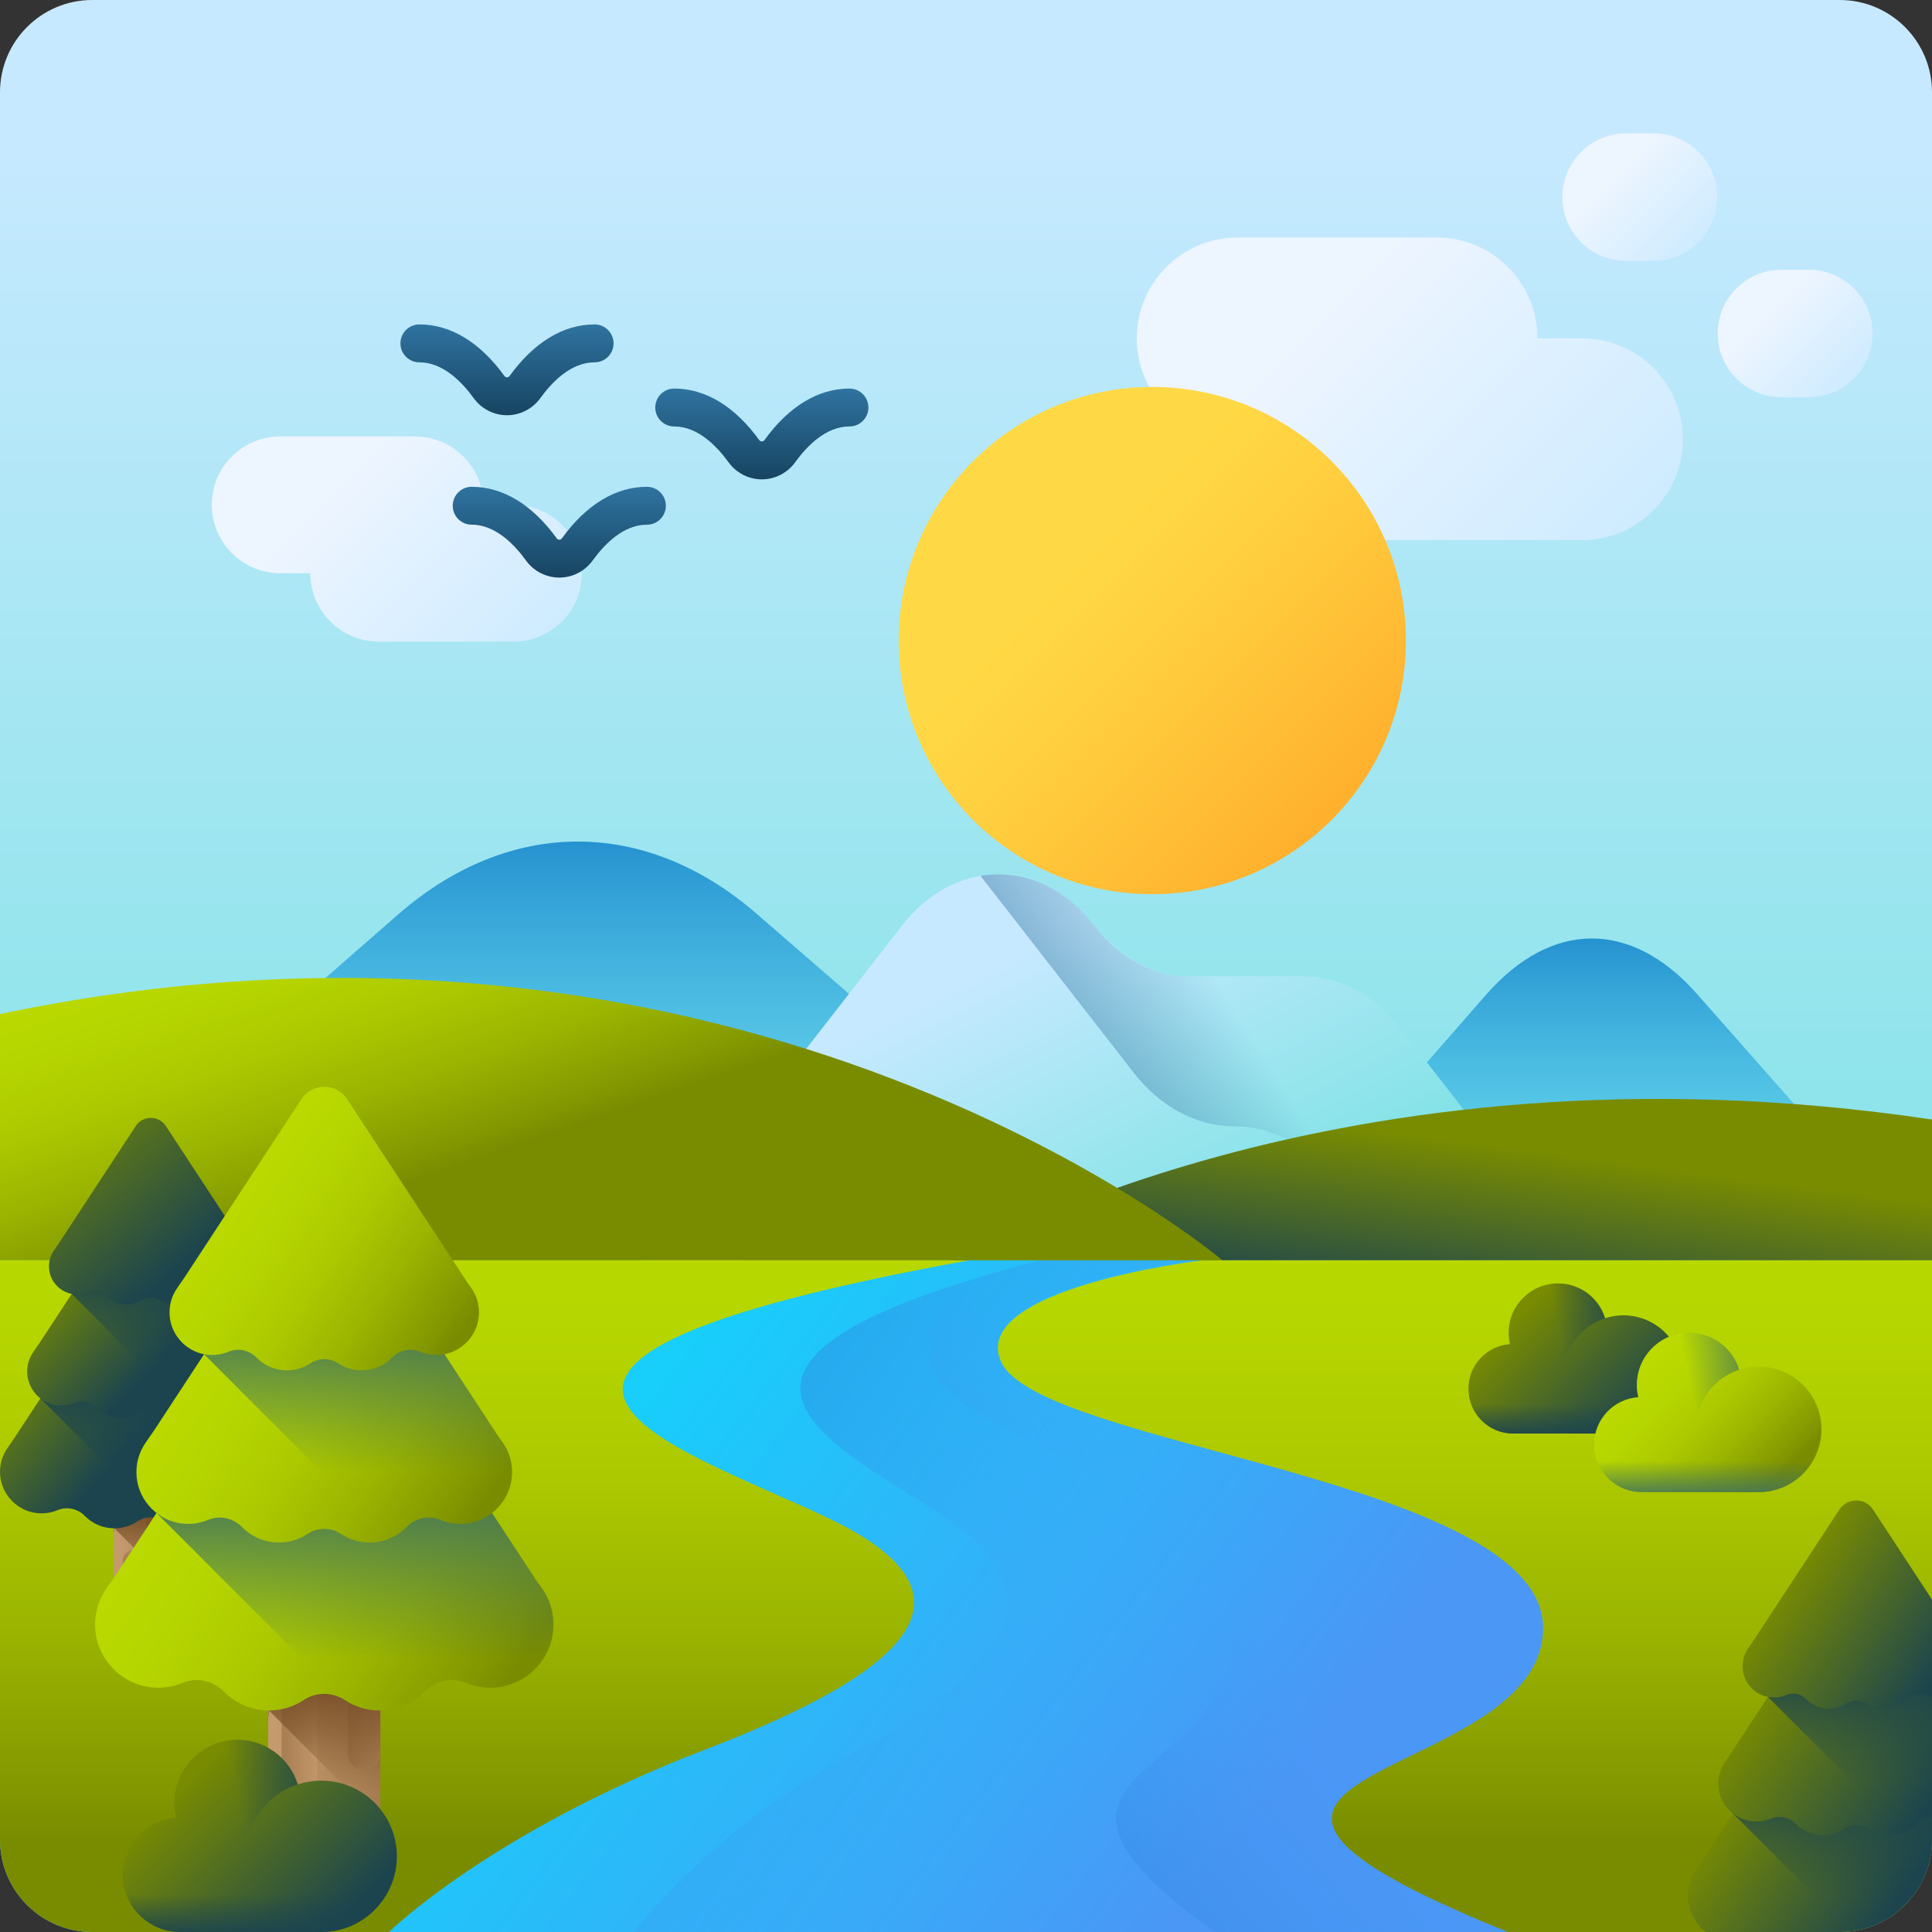 

<svg id="Capa_1" enable-background="new 0 0 510 510" height="512" viewBox="0 0 510 510" width="512" xmlns="http://www.w3.org/2000/svg" xmlns:xlink="http://www.w3.org/1999/xlink"><rect x="0" y="0" width="510" height="510" fill="#333333" stroke="none"/><linearGradient id="lg1"><stop offset="0" stop-color="#c7e9ff"/><stop offset=".356" stop-color="#a3e6f2"/><stop offset="1" stop-color="#65e0db"/></linearGradient><linearGradient id="SVGID_1_" gradientUnits="userSpaceOnUse" x1="255" x2="255" xlink:href="#lg1" y1="34.721" y2="483.763"/><linearGradient id="lg2"><stop offset="0" stop-color="#edf5ff"/><stop offset="1" stop-color="#c7e9ff"/></linearGradient><linearGradient id="SVGID_2_" gradientUnits="userSpaceOnUse" x1="90.037" x2="148.637" xlink:href="#lg2" y1="127.555" y2="186.155"/><linearGradient id="SVGID_3_" gradientUnits="userSpaceOnUse" x1="350.431" x2="436.883" xlink:href="#lg2" y1="80.899" y2="167.351"/><linearGradient id="SVGID_4_" gradientUnits="userSpaceOnUse" x1="426.699" x2="451.278" xlink:href="#lg2" y1="45.853" y2="70.431"/><linearGradient id="SVGID_5_" gradientUnits="userSpaceOnUse" x1="467.699" x2="492.278" xlink:href="#lg2" y1="81.853" y2="106.431"/><linearGradient id="SVGID_6_" gradientUnits="userSpaceOnUse" x1="282.838" x2="367.724" y1="147.761" y2="232.647"><stop offset="0" stop-color="#ffd945"/><stop offset=".304" stop-color="#ffcd3e"/><stop offset=".856" stop-color="#ffad2b"/><stop offset="1" stop-color="#ffa325"/></linearGradient><linearGradient id="lg3"><stop offset="0" stop-color="#18cefb" stop-opacity="0"/><stop offset="1" stop-color="#0469bb"/></linearGradient><linearGradient id="SVGID_7_" gradientUnits="userSpaceOnUse" x1="420.467" x2="420.467" xlink:href="#lg3" y1="346.547" y2="222.793"/><linearGradient id="SVGID_8_" gradientUnits="userSpaceOnUse" x1="152.941" x2="152.941" xlink:href="#lg3" y1="350.72" y2="189.69"/><linearGradient id="SVGID_9_" gradientUnits="userSpaceOnUse" x1="255.997" x2="313.943" xlink:href="#lg1" y1="257.167" y2="374.348"/><linearGradient id="SVGID_10_" gradientUnits="userSpaceOnUse" x1="336.632" x2="265.545" y1="282.888" y2="329.192"><stop offset="0" stop-color="#2f73a0" stop-opacity="0"/><stop offset="1" stop-color="#2f73a0"/></linearGradient><linearGradient id="lg4"><stop offset="0" stop-color="#798c00"/><stop offset="1" stop-color="#1b444f"/></linearGradient><linearGradient id="SVGID_11_" gradientUnits="userSpaceOnUse" x1="384.946" x2="378.901" xlink:href="#lg4" y1="301.085" y2="347.174"/><linearGradient id="lg5"><stop offset="0" stop-color="#bada00"/><stop offset=".219" stop-color="#b6d600"/><stop offset=".45" stop-color="#acc900"/><stop offset=".687" stop-color="#9ab400"/><stop offset=".927" stop-color="#829700"/><stop offset="1" stop-color="#798c00"/></linearGradient><linearGradient id="SVGID_12_" gradientUnits="userSpaceOnUse" x1="123.2" x2="149.517" xlink:href="#lg5" y1="220.343" y2="297.83"/><linearGradient id="SVGID_13_" gradientUnits="userSpaceOnUse" x1="255" x2="255" xlink:href="#lg5" y1="309.918" y2="485.992"/><linearGradient id="SVGID_14_" gradientUnits="userSpaceOnUse" x1="159.807" x2="313.807" y1="381.909" y2="502.909"><stop offset="0" stop-color="#18cefb"/><stop offset="1" stop-color="#4a97f6"/></linearGradient><linearGradient id="lg6"><stop offset="0" stop-color="#4a97f6" stop-opacity="0"/><stop offset="1" stop-color="#0469bb"/></linearGradient><linearGradient id="SVGID_15_" gradientUnits="userSpaceOnUse" x1="270.494" x2="88.36" xlink:href="#lg6" y1="441.335" y2="316.243"/><linearGradient id="SVGID_16_" gradientUnits="userSpaceOnUse" x1="328.689" x2="185.689" xlink:href="#lg6" y1="423.541" y2="539.541"/><linearGradient id="SVGID_17_" gradientUnits="userSpaceOnUse" x1="399.676" x2="430.283" xlink:href="#lg4" y1="347.717" y2="378.324"/><linearGradient id="lg7"><stop offset="0" stop-color="#1b444f" stop-opacity="0"/><stop offset="1" stop-color="#1b444f"/></linearGradient><linearGradient id="SVGID_18_" gradientUnits="userSpaceOnUse" x1="411.481" x2="431.174" xlink:href="#lg7" y1="351.737" y2="347.733"/><linearGradient id="SVGID_19_" gradientUnits="userSpaceOnUse" x1="415.471" x2="415.471" xlink:href="#lg7" y1="370.677" y2="379.806"/><linearGradient id="SVGID_20_" gradientUnits="userSpaceOnUse" x1="433.596" x2="466.101" xlink:href="#lg5" y1="361.28" y2="393.785"/><linearGradient id="lg8"><stop offset="0" stop-color="#43765a" stop-opacity="0"/><stop offset="1" stop-color="#43765a"/></linearGradient><linearGradient id="SVGID_21_" gradientUnits="userSpaceOnUse" x1="446.134" x2="467.047" xlink:href="#lg8" y1="365.549" y2="361.297"/><linearGradient id="SVGID_22_" gradientUnits="userSpaceOnUse" x1="450.371" x2="450.371" xlink:href="#lg8" y1="385.663" y2="395.358"/><linearGradient id="SVGID_23_" gradientUnits="userSpaceOnUse" x1="462.494" x2="505.154" xlink:href="#lg4" y1="466.607" y2="496.333"/><linearGradient id="SVGID_24_" gradientUnits="userSpaceOnUse" x1="483.73" x2="483.73" xlink:href="#lg7" y1="500.826" y2="470.682"/><linearGradient id="SVGID_25_" gradientUnits="userSpaceOnUse" x1="467.196" x2="511.307" xlink:href="#lg4" y1="442.961" y2="473.698"/><linearGradient id="SVGID_26_" gradientUnits="userSpaceOnUse" x1="488.34" x2="488.34" xlink:href="#lg7" y1="470.676" y2="441.18"/><linearGradient id="SVGID_27_" gradientUnits="userSpaceOnUse" x1="471.141" x2="510.19" xlink:href="#lg4" y1="416.845" y2="444.055"/><linearGradient id="lg9"><stop offset="0" stop-color="#c59b6d"/><stop offset="1" stop-color="#8b6239"/></linearGradient><linearGradient id="SVGID_28_" gradientUnits="userSpaceOnUse" x1="31.378" x2="64.185" xlink:href="#lg9" y1="413.76" y2="413.76"/><linearGradient id="SVGID_29_" gradientUnits="userSpaceOnUse" x1="39.394" x2="25.954" xlink:href="#lg9" y1="422.383" y2="422.383"/><linearGradient id="SVGID_30_" gradientUnits="userSpaceOnUse" x1="57.893" x2="35.452" xlink:href="#lg9" y1="409.204" y2="409.204"/><linearGradient id="lg10"><stop offset="0" stop-color="#754c24" stop-opacity="0"/><stop offset="1" stop-color="#754c24"/></linearGradient><linearGradient id="SVGID_31_" gradientUnits="userSpaceOnUse" x1="39.805" x2="39.805" xlink:href="#lg10" y1="417.724" y2="397.975"/><linearGradient id="SVGID_32_" gradientUnits="userSpaceOnUse" x1="8.241" x2="38.098" xlink:href="#lg4" y1="351.272" y2="376.153"/><linearGradient id="SVGID_33_" gradientUnits="userSpaceOnUse" x1="45.136" x2="45.136" xlink:href="#lg7" y1="394.601" y2="364.977"/><linearGradient id="SVGID_34_" gradientUnits="userSpaceOnUse" x1="16.431" x2="43.302" xlink:href="#lg4" y1="332.229" y2="358.105"/><linearGradient id="SVGID_35_" gradientUnits="userSpaceOnUse" x1="45.68" x2="45.68" xlink:href="#lg7" y1="361.919" y2="335.495"/><linearGradient id="SVGID_36_" gradientUnits="userSpaceOnUse" x1="8.387" x2="44.962" xlink:href="#lg4" y1="293.593" y2="336.636"/><linearGradient id="SVGID_37_" gradientUnits="userSpaceOnUse" x1="72.788" x2="122.647" xlink:href="#lg9" y1="447.581" y2="447.581"/><linearGradient id="SVGID_38_" gradientUnits="userSpaceOnUse" x1="84.97" x2="64.545" xlink:href="#lg9" y1="460.685" y2="460.685"/><linearGradient id="SVGID_39_" gradientUnits="userSpaceOnUse" x1="113.084" x2="78.979" xlink:href="#lg9" y1="440.657" y2="440.657"/><linearGradient id="SVGID_40_" gradientUnits="userSpaceOnUse" x1="85.596" x2="85.596" xlink:href="#lg10" y1="473.24" y2="443.227"/><linearGradient id="SVGID_41_" gradientUnits="userSpaceOnUse" x1="47.355" x2="134.335" xlink:href="#lg5" y1="382.341" y2="442.95"/><linearGradient id="SVGID_42_" gradientUnits="userSpaceOnUse" x1="93.698" x2="93.698" xlink:href="#lg8" y1="438.099" y2="393.078"/><linearGradient id="SVGID_43_" gradientUnits="userSpaceOnUse" x1="54.249" x2="125.548" xlink:href="#lg5" y1="350.482" y2="400.163"/><linearGradient id="SVGID_44_" gradientUnits="userSpaceOnUse" x1="94.524" x2="94.524" xlink:href="#lg8" y1="388.432" y2="348.273"/><linearGradient id="SVGID_45_" gradientUnits="userSpaceOnUse" x1="59.777" x2="118.502" xlink:href="#lg5" y1="315.035" y2="355.955"/><linearGradient id="SVGID_46_" gradientUnits="userSpaceOnUse" x1="47.838" x2="87.026" xlink:href="#lg4" y1="470.698" y2="509.887"/><linearGradient id="SVGID_47_" gradientUnits="userSpaceOnUse" x1="62.953" x2="88.167" xlink:href="#lg7" y1="475.845" y2="470.718"/><linearGradient id="SVGID_48_" gradientUnits="userSpaceOnUse" x1="68.061" x2="68.061" xlink:href="#lg7" y1="500.095" y2="511.784"/><linearGradient id="lg11"><stop offset="0" stop-color="#2f73a0"/><stop offset="1" stop-color="#174461"/></linearGradient><linearGradient id="SVGID_49_" gradientUnits="userSpaceOnUse" x1="133.834" x2="133.834" xlink:href="#lg11" y1="85.641" y2="109.609"/><linearGradient id="SVGID_50_" gradientUnits="userSpaceOnUse" x1="147.644" x2="147.644" xlink:href="#lg11" y1="128.5" y2="152.469"/><linearGradient id="SVGID_51_" gradientUnits="userSpaceOnUse" x1="201.106" x2="201.106" xlink:href="#lg11" y1="102.569" y2="126.538"/><g><path d="m485.638 510h-461.276c-13.455 0-24.362-10.907-24.362-24.362v-461.276c0-13.455 10.907-24.362 24.362-24.362h461.275c13.456 0 24.363 10.907 24.363 24.362v461.275c0 13.456-10.907 24.363-24.362 24.363z" fill="url(#SVGID_1_)"/><path d="m135.571 133.258h-7.964c0-9.968-8.081-18.049-18.049-18.049h-35.6c-9.968 0-18.049 8.081-18.049 18.049s8.081 18.049 18.049 18.049h7.963c0 9.968 8.081 18.049 18.049 18.049h35.6c9.968 0 18.049-8.081 18.049-18.049.001-9.968-8.08-18.049-18.048-18.049z" fill="url(#SVGID_2_)"/><g><path d="m417.606 89.312h-11.749c0-14.706-11.922-26.627-26.627-26.627h-52.52c-14.706 0-26.627 11.922-26.627 26.627s11.922 26.627 26.627 26.627h11.748c0 14.706 11.922 26.627 26.627 26.627h52.52c14.706 0 26.627-11.922 26.627-26.627.001-14.705-11.92-26.627-26.626-26.627z" fill="url(#SVGID_3_)"/><path d="m436.5 68.851h-7.247c-9.29 0-16.821-7.531-16.821-16.821 0-9.29 7.531-16.821 16.821-16.821h7.247c9.29 0 16.821 7.531 16.821 16.821 0 9.29-7.531 16.821-16.821 16.821z" fill="url(#SVGID_4_)"/><path d="m477.5 104.851h-7.247c-9.29 0-16.821-7.531-16.821-16.821 0-9.29 7.531-16.821 16.821-16.821h7.247c9.29 0 16.821 7.531 16.821 16.821 0 9.29-7.531 16.821-16.821 16.821z" fill="url(#SVGID_5_)"/></g><circle cx="304.171" cy="169.095" fill="url(#SVGID_6_)" r="66.943"/><g><g><path d="m330.933 332.694 61.369-70.123c17.247-19.707 38.379-19.781 55.659-.194l62.039 70.317z" fill="url(#SVGID_7_)"/><path d="m.637 332.694 104.393-91.244c29.338-25.643 65.286-25.739 94.681-.253l105.533 91.497z" fill="url(#SVGID_8_)"/><g><path d="m344.162 257.736h-30.029c-9.496 0-18.602-4.846-25.316-13.471-13.982-17.962-36.651-17.962-50.633 0l-68.836 88.43h247.994l-47.863-61.487c-6.715-8.627-15.821-13.472-25.317-13.472z" fill="url(#SVGID_9_)"/><path d="m369.479 271.207c-6.714-8.626-15.821-13.471-25.316-13.471h-30.029c-9.398 0-18.524-4.611-25.117-13.213-8.202-10.702-19.459-15.137-30.199-13.326l40.428 51.936c7.086 9.103 16.697 14.217 26.718 14.217 10.021 0 19.632 5.114 26.718 14.217l16.446 21.128h48.214z" fill="url(#SVGID_10_)"/></g></g><path d="m251.6 332.694s100.595-60.766 258.4-37.163v37.163z" fill="url(#SVGID_11_)"/><path d="m322.714 332.694s-125.633-106.309-322.714-65.015v65.015z" fill="url(#SVGID_12_)"/></g><path d="m510 485.638v-152.944h-510v152.944c0 13.455 10.907 24.362 24.362 24.362h78.304l152.334-10 143.054 10h87.584c13.455 0 24.362-10.907 24.362-24.362z" fill="url(#SVGID_13_)"/><g><path d="m255.773 332.694c-151.56 27.573-78.1 48.515-37.117 68.06 40.983 19.546 23.971 39.44-32.477 61.08s-83.512 48.166-83.512 48.166h295.387c-109.804-44.327 9.279-38.044 9.279-80.276 0-39.44-133.341-47.859-143.125-70.329-8.435-19.371 53.125-26.701 53.125-26.701z" fill="url(#SVGID_14_)"/></g><g><path d="m407.33 429.719c0-22.26-42.49-34.64-81.25-45.23-29.92-8.19-57.61-15.31-61.87-25.09-8.44-19.38 51.1-26.705 51.1-26.705h-40.84c-105.35 27.36-53.6 48.615-24.65 68.065 29.09 19.54 17.02 39.44-23.06 61.08-40.08 21.63-59.29 48.16-59.29 48.16h230.58c-109.8-44.33 9.28-38.04 9.28-80.28z" fill="url(#SVGID_15_)"/><path d="m407.33 429.719c0-39.44-133.34-47.85-143.12-70.32-8.44-19.38 51.1-26.705 51.1-26.705h-40.98s-33.28 7.325-28.56 26.705c5.46 22.47 80 30.88 80 70.32 0 42.24-66.57 35.95-5.19 80.28h77.47c-109.8-44.33 9.28-38.04 9.28-80.28z" fill="url(#SVGID_16_)"/></g><g><g><g><path d="m428.537 347.212c-1.691 0-3.319.27-4.844.768-1.631-5.322-6.583-9.192-12.44-9.192-7.185 0-13.01 5.825-13.01 13.01 0 1.038.122 2.048.352 3.016-6.132.432-10.972 5.543-10.972 11.785 0 6.525 5.29 11.815 11.815 11.815h29.099c8.616 0 15.6-6.984 15.6-15.6s-6.985-15.602-15.6-15.602z" fill="url(#SVGID_17_)"/><path d="m412.936 362.813c0 .633.038 1.256.112 1.869-.587.083-1.187.125-1.796.125-7.185 0-13.009-5.825-13.009-13.01 0-7.184 5.824-13.009 13.009-13.009 5.857 0 10.81 3.87 12.44 9.192-6.244 2.037-10.756 7.908-10.756 14.833z" fill="url(#SVGID_18_)"/><path d="m387.714 368.069c.724 5.831 5.697 10.344 11.724 10.344h29.099c6.771 0 12.534-4.315 14.692-10.344z" fill="url(#SVGID_19_)"/></g></g></g><g><g><g><path d="m464.246 360.744c-1.796 0-3.525.287-5.145.816-1.732-5.652-6.992-9.762-13.211-9.762-7.63 0-13.816 6.186-13.816 13.816 0 1.103.13 2.175.374 3.202-6.512.459-11.652 5.886-11.652 12.515 0 6.93 5.618 12.547 12.547 12.547h30.903c9.15 0 16.567-7.417 16.567-16.567s-7.417-16.567-16.567-16.567z" fill="url(#SVGID_20_)"/><path d="m447.679 377.312c0 .672.04 1.334.118 1.985-.623.088-1.26.132-1.907.132-7.63 0-13.815-6.186-13.815-13.817 0-7.629 6.185-13.815 13.815-13.815 6.22 0 11.48 4.11 13.211 9.762-6.63 2.164-11.422 8.399-11.422 15.753z" fill="url(#SVGID_21_)"/><path d="m420.893 382.893c.769 6.193 6.05 10.985 12.451 10.985h30.903c7.191 0 13.311-4.582 15.602-10.985z" fill="url(#SVGID_22_)"/></g></g></g><g><g><path d="m510 459.64v26c0 12.46-9.36 22.74-21.44 24.18-.96.12-1.93.18-2.92.18h-35.38c-2.55-2.01-4.3-5.01-4.64-8.38-.31-3.13.56-6.05 2.21-8.36l1.95-2.83 33.64-51.31c3.1-4.73 10.03-4.73 13.13 0z" fill="url(#SVGID_23_)"/><path d="m510 459.64v26c0 12.46-9.36 22.74-21.44 24.18l-31.1-31.1 25.96-39.6c3.1-4.73 10.03-4.73 13.13 0z" fill="url(#SVGID_24_)"/><path d="m510 442.909v36.71c-1.51.06-2.96.69-4.06 1.82-1.81 1.86-4.35 3.02-7.16 3.02-2.04 0-3.95-.62-5.53-1.67-1.97-1.3-4.55-1.3-6.52 0-1.59 1.05-3.49 1.67-5.54 1.67-2.8 0-5.34-1.16-7.16-3.02-1.71-1.75-4.31-2.32-6.56-1.38-1.5.63-3.19.91-4.96.72-4.66-.5-8.42-4.28-8.89-8.95-.26-2.56.46-4.95 1.81-6.85l1.6-2.32 27.58-42.06c2.54-3.87 8.22-3.87 10.76 0z" fill="url(#SVGID_25_)"/><path d="m510 442.919v36.7c-1.5.07-2.97.71-4.06 1.82-.97 1-2.15 1.79-3.46 2.31l-35.8-35.81 17.93-27.34c2.54-3.87 8.22-3.87 10.76 0z" fill="url(#SVGID_26_)"/><path d="m510 422.249v25.66c-.51-.1-.99-.26-1.46-.45-1.86-.78-4-.31-5.41 1.13-1.5 1.53-3.59 2.49-5.9 2.49-1.68 0-3.25-.51-4.56-1.37-1.62-1.08-3.74-1.08-5.37 0-1.3.86-2.87 1.37-4.56 1.37-2.31 0-4.4-.96-5.9-2.49-1.4-1.44-3.54-1.91-5.4-1.13-1.24.51-2.62.74-4.08.59-3.84-.41-6.94-3.53-7.33-7.37-.21-2.12.38-4.08 1.49-5.65l1.32-1.9 22.72-34.65c2.09-3.19 6.77-3.19 8.86 0z" fill="url(#SVGID_27_)"/></g></g><g><g><path d="m30.066 391.811h19.478v43.898h-19.478z" fill="url(#SVGID_28_)"/><path d="m38.572 435.709h-6.166v-23.569c0-1.703 1.38-3.083 3.083-3.083 1.703 0 3.083 1.38 3.083 3.083z" fill="url(#SVGID_29_)"/><path d="m41.244 406.728c1.476 0 2.672 1.196 2.672 2.672v14.525c0 1.476 1.196 2.672 2.672 2.672h.284c1.476 0 2.672-1.196 2.672-2.672v-32.113h-10.972v12.244c0 1.475 1.196 2.672 2.672 2.672z" fill="url(#SVGID_30_)"/></g><path d="m49.543 391.813v30.976l-19.349-19.35-.128 1.673v-13.299z" fill="url(#SVGID_31_)"/><g><path d="m76.667 380.907-30.982-47.257c-2.777-4.235-8.985-4.235-11.761 0l-30.137 45.97-1.751 2.532c-1.481 2.075-2.261 4.685-1.979 7.489.512 5.099 4.626 9.238 9.722 9.778 1.932.205 3.774-.095 5.414-.782 2.463-1.032 5.306-.404 7.173 1.506 1.988 2.033 4.759 3.296 7.828 3.296 2.235 0 4.314-.669 6.047-1.818 2.153-1.427 4.974-1.427 7.127 0 1.733 1.149 3.812 1.818 6.047 1.818 3.07 0 5.841-1.263 7.828-3.296 1.867-1.91 4.709-2.538 7.173-1.506 1.639.687 3.481.986 5.414.782 5.096-.539 9.209-4.679 9.722-9.778.293-2.92-.565-5.63-2.168-7.745-.246-.326-.494-.648-.717-.989z" fill="url(#SVGID_32_)"/><path d="m79.552 389.639c-.514 5.102-4.625 9.241-9.722 9.78-1.932.206-3.774-.095-5.414-.781-2.462-1.032-5.307-.403-7.173 1.505-1.986 2.035-4.756 3.297-7.827 3.297-2.236 0-4.312-.67-6.047-1.817-.173-.115-.354-.222-.534-.321l-32.172-32.172 23.259-35.481c2.779-4.234 8.986-4.234 11.765 0l30.979 47.258c.222.341.473.662.719.987 1.604 2.117 2.459 4.826 2.167 7.745z" fill="url(#SVGID_33_)"/><path d="m70.021 355.797-25.396-38.737c-2.276-3.472-7.365-3.472-9.641 0l-24.704 37.682-1.435 2.076c-1.214 1.701-1.853 3.841-1.623 6.139.42 4.179 3.792 7.573 7.969 8.015 1.584.168 3.094-.078 4.438-.641 2.019-.846 4.349-.331 5.88 1.235 1.629 1.667 3.901 2.702 6.417 2.702 1.832 0 3.536-.548 4.957-1.49 1.765-1.17 4.077-1.17 5.842 0 1.421.941 3.125 1.49 4.957 1.49 2.516 0 4.788-1.035 6.417-2.702 1.53-1.566 3.86-2.081 5.88-1.235 1.344.563 2.854.808 4.438.641 4.177-.442 7.549-3.835 7.969-8.015.24-2.394-.463-4.615-1.777-6.349-.201-.267-.405-.531-.588-.811z" fill="url(#SVGID_34_)"/><path d="m72.387 362.955c-.419 4.181-3.794 7.572-7.971 8.016-1.583.169-3.091-.078-4.436-.641-2.018-.847-4.349-.329-5.883 1.233-.871.892-1.924 1.603-3.1 2.068l-32.073-32.077 16.057-24.492c2.277-3.474 7.367-3.474 9.644 0l25.393 38.736c.185.28.386.543.588.81 1.317 1.731 2.02 3.955 1.781 6.347z" fill="url(#SVGID_35_)"/><path d="m64.693 329.149-20.917-31.906c-1.875-2.86-6.066-2.86-7.941 0l-20.348 31.037-1.182 1.71c-1 1.401-1.527 3.163-1.336 5.056.346 3.442 3.123 6.237 6.564 6.602 1.305.138 2.548-.064 3.655-.528 1.663-.697 3.582-.272 4.843 1.017 1.342 1.373 3.213 2.225 5.285 2.225 1.509 0 2.913-.452 4.083-1.227 1.454-.963 3.358-.963 4.812 0 1.17.775 2.574 1.227 4.083 1.227 2.073 0 3.943-.852 5.285-2.225 1.261-1.29 3.18-1.714 4.843-1.017 1.107.464 2.351.666 3.655.528 3.441-.364 6.218-3.159 6.564-6.602.198-1.972-.381-3.801-1.464-5.229-.166-.22-.334-.438-.484-.668z" fill="url(#SVGID_36_)"/></g></g><g><g><path d="m70.794 414.224h29.601v66.713h-29.601z" fill="url(#SVGID_37_)"/><path d="m83.721 480.937h-9.371v-35.818c0-2.588 2.098-4.686 4.686-4.686 2.588 0 4.686 2.098 4.686 4.686v35.818z" fill="url(#SVGID_38_)"/><path d="m87.782 436.893c2.243 0 4.061 1.818 4.061 4.061v22.074c0 2.243 1.818 4.061 4.061 4.061h.432c2.243 0 4.061-1.818 4.061-4.061v-48.804h-16.676v18.608c0 2.243 1.818 4.061 4.061 4.061z" fill="url(#SVGID_39_)"/></g><path d="m100.396 433.863v47.074l-29.407-29.406-.194 2.542v-20.21z" fill="url(#SVGID_40_)"/><g><path d="m141.616 417.288-47.083-71.818c-4.22-6.437-13.655-6.437-17.874 0l-45.8 69.862-2.66 3.848c-2.251 3.154-3.436 7.121-3.008 11.381.778 7.749 7.03 14.04 14.774 14.859 2.937.311 5.736-.144 8.228-1.188 3.744-1.568 8.063-.613 10.901 2.289 3.021 3.09 7.232 5.009 11.897 5.009 3.397 0 6.556-1.017 9.191-2.762 3.272-2.168 7.559-2.168 10.831 0 2.634 1.746 5.793 2.762 9.191 2.762 4.665 0 8.876-1.919 11.897-5.009 2.837-2.903 7.157-3.858 10.901-2.289 2.492 1.044 5.291 1.499 8.228 1.188 7.744-.82 13.996-7.111 14.774-14.859.446-4.438-.858-8.557-3.295-11.771-.376-.494-.754-.984-1.093-1.502z" fill="url(#SVGID_41_)"/><path d="m146.002 430.558c-.781 7.753-7.028 14.044-14.775 14.863-2.936.312-5.735-.144-8.228-1.187-3.742-1.568-8.065-.612-10.902 2.286-3.017 3.092-7.228 5.01-11.895 5.01-3.399 0-6.554-1.018-9.19-2.761-.262-.175-.537-.337-.812-.487l-48.892-48.892 35.348-53.921c4.223-6.435 13.657-6.435 17.88 0l47.08 71.82c.337.519.718 1.006 1.093 1.499 2.437 3.217 3.736 7.334 3.293 11.77z" fill="url(#SVGID_42_)"/><path d="m131.516 379.128-38.595-58.871c-3.459-5.276-11.193-5.276-14.652 0l-37.543 57.267-2.181 3.154c-1.845 2.586-2.817 5.837-2.466 9.329.638 6.352 5.762 11.509 12.111 12.181 2.407.255 4.702-.118 6.744-.974 3.069-1.286 6.61-.503 8.936 1.877 2.476 2.533 5.928 4.106 9.752 4.106 2.785 0 5.374-.834 7.534-2.264 2.682-1.777 6.196-1.777 8.879 0 2.159 1.431 4.749 2.264 7.534 2.264 3.824 0 7.276-1.573 9.752-4.106 2.326-2.379 5.867-3.162 8.936-1.877 2.042.856 4.337 1.228 6.744.974 6.348-.672 11.473-5.829 12.111-12.181.365-3.638-.704-7.014-2.701-9.649-.307-.404-.617-.806-.895-1.23z" fill="url(#SVGID_43_)"/><path d="m135.112 390.006c-.637 6.354-5.766 11.508-12.114 12.182-2.405.256-4.698-.119-6.741-.975-3.067-1.287-6.61-.5-8.94 1.874-1.324 1.356-2.924 2.436-4.711 3.142l-48.742-48.748 24.402-37.222c3.461-5.279 11.195-5.279 14.656 0l38.59 58.869c.281.425.587.825.893 1.231 2.001 2.631 3.07 6.011 2.707 9.647z" fill="url(#SVGID_44_)"/><path d="m123.418 338.629-31.789-48.489c-2.849-4.346-9.219-4.346-12.068 0l-30.923 47.168-1.796 2.598c-1.52 2.13-2.32 4.808-2.031 7.684.526 5.232 4.746 9.479 9.975 10.033 1.983.21 3.873-.097 5.555-.802 2.528-1.059 5.444-.414 7.36 1.546 2.04 2.086 4.883 3.382 8.033 3.382 2.294 0 4.426-.687 6.205-1.865 2.209-1.464 5.104-1.464 7.313 0 1.779 1.179 3.911 1.865 6.205 1.865 3.15 0 5.993-1.296 8.033-3.382 1.916-1.96 4.832-2.605 7.36-1.546 1.682.705 3.572 1.012 5.555.802 5.229-.553 9.449-4.801 9.975-10.033.301-2.996-.58-5.777-2.225-7.947-.253-.333-.508-.664-.737-1.014z" fill="url(#SVGID_45_)"/></g></g><g><g><g><path d="m84.79 470.052c-2.166 0-4.25.346-6.203.983-2.089-6.814-8.429-11.769-15.928-11.769-9.2 0-16.657 7.458-16.657 16.657 0 1.329.157 2.622.451 3.861-7.851.553-14.048 7.097-14.048 15.089 0 8.355 6.773 15.127 15.127 15.127h37.258c11.031 0 19.974-8.943 19.974-19.974 0-11.032-8.942-19.974-19.974-19.974z" fill="url(#SVGID_46_)"/><path d="m64.816 490.027c0 .81.049 1.609.143 2.394-.751.106-1.52.16-2.299.16-9.2 0-16.656-7.458-16.656-16.658 0-9.198 7.457-16.656 16.656-16.656 7.498 0 13.841 4.955 15.928 11.77-7.995 2.606-13.772 10.123-13.772 18.99z" fill="url(#SVGID_47_)"/><path d="m32.522 496.756c.927 7.466 7.294 13.244 15.011 13.244h37.257c8.67 0 16.048-5.524 18.811-13.244z" fill="url(#SVGID_48_)"/></g></g></g><g><path d="m133.837 109.609c-3.464 0-6.75-1.684-8.79-4.505-3.122-4.317-8.145-9.463-14.343-9.463-2.761 0-5-2.239-5-5s2.239-5 5-5c8.249 0 16.01 4.704 22.446 13.603.352.486 1.023.484 1.374 0 6.427-8.899 14.187-13.603 22.44-13.603 2.761 0 5 2.239 5 5s-2.239 5-5 5c-6.201 0-11.217 5.144-14.333 9.458-2.039 2.823-5.325 4.509-8.79 4.51-.002 0-.003 0-.004 0z" fill="url(#SVGID_49_)"/><path d="m147.646 152.469c-3.464 0-6.749-1.684-8.79-4.504-3.123-4.318-8.145-9.464-14.343-9.464-2.761 0-5-2.239-5-5s2.239-5 5-5c8.249 0 16.01 4.704 22.446 13.604.349.484 1.023.485 1.374 0 6.428-8.899 14.187-13.603 22.44-13.603 2.761 0 5 2.239 5 5s-2.239 5-5 5c-6.2 0-11.217 5.144-14.333 9.458-2.039 2.823-5.325 4.509-8.79 4.51-.001-.001-.003-.001-.004-.001z" fill="url(#SVGID_50_)"/><path d="m201.11 126.538c-3.464 0-6.75-1.684-8.79-4.505-3.123-4.317-8.145-9.463-14.344-9.463-2.761 0-5-2.239-5-5s2.239-5 5-5c8.249 0 16.011 4.704 22.446 13.603.352.485 1.023.486 1.374 0 6.428-8.899 14.187-13.603 22.44-13.603 2.761 0 5 2.239 5 5s-2.239 5-5 5c-6.2 0-11.217 5.144-14.333 9.458-2.039 2.823-5.325 4.509-8.79 4.51-.001 0-.002 0-.003 0z" fill="url(#SVGID_51_)"/></g></g></svg>